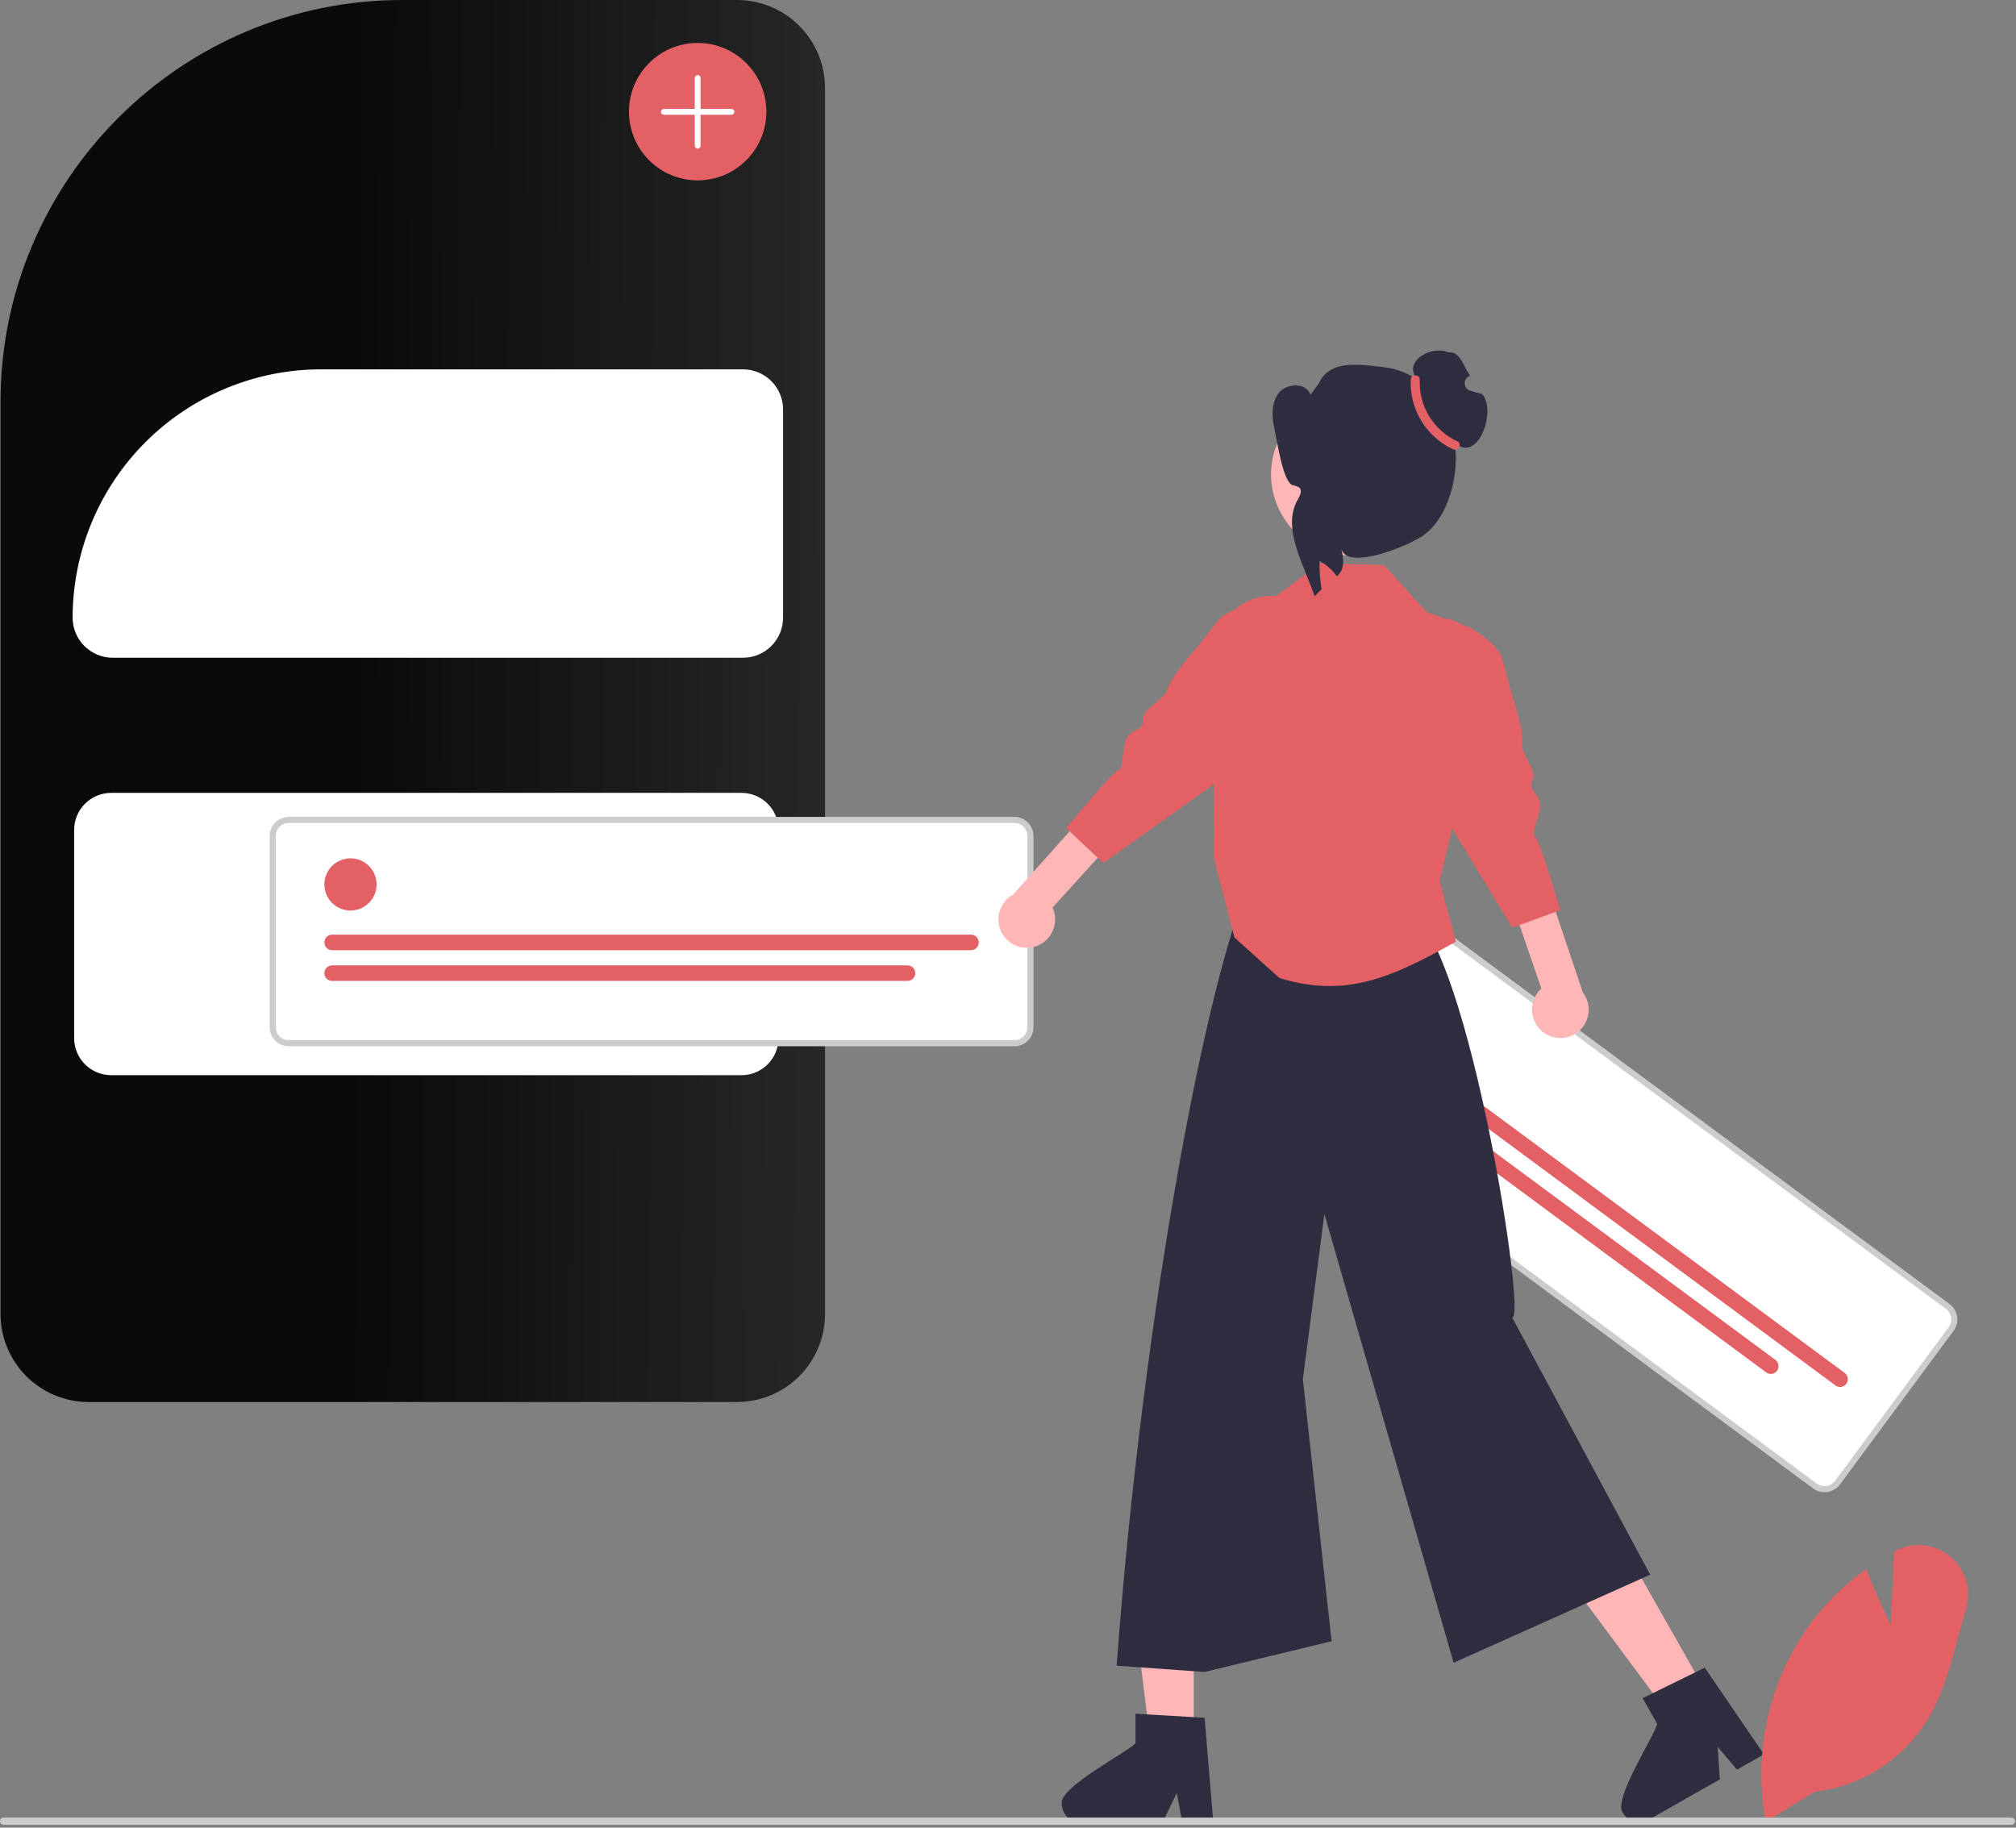 <svg width="664" height="602" viewBox="0 0 664 602" fill="none" xmlns="http://www.w3.org/2000/svg">
<rect x="0" y="0" width="664" height="602" fill="#808080" stroke="none"/>
<g clip-path="url(#clip0_6_204)">
<path d="M242.765 461.803H29.153C21.47 461.794 14.105 458.738 8.672 453.306C3.24 447.873 0.184 440.508 0.175 432.825V132.321C0.175 59.359 59.534 0 132.496 0H242.765C250.448 0.009 257.813 3.064 263.245 8.497C268.678 13.929 271.734 21.294 271.742 28.977V432.825C271.734 440.508 268.678 447.873 263.245 453.306C257.813 458.738 250.447 461.794 242.765 461.803Z" fill="url(#paint0_linear_6_204)" fill-opacity="0.92"/>
<path d="M36.622 261.155C33.387 261.158 30.284 262.445 27.996 264.733C25.708 267.021 24.421 270.123 24.418 273.359V341.95C24.421 345.185 25.708 348.288 27.996 350.576C30.284 352.864 33.386 354.151 36.622 354.155H244.213C247.449 354.151 250.551 352.864 252.839 350.576C255.127 348.288 256.414 345.185 256.418 341.95V273.359C256.414 270.123 255.127 267.021 252.839 264.733C250.551 262.445 247.449 261.158 244.213 261.155H36.622Z" fill="white"/>
<path d="M244.713 216.655H37.122C33.621 216.651 30.265 215.258 27.79 212.783C25.314 210.307 23.922 206.951 23.918 203.45C23.942 181.764 32.568 160.973 47.902 145.639C63.236 130.305 84.027 121.679 105.713 121.655H244.713C248.214 121.659 251.57 123.051 254.046 125.526C256.521 128.002 257.914 131.358 257.918 134.859V203.45C257.914 206.951 256.521 210.307 254.046 212.783C251.57 215.258 248.214 216.651 244.713 216.655Z" fill="white"/>
<path d="M334.089 343.632H95.119C93.714 343.63 92.368 343.071 91.375 342.078C90.381 341.085 89.823 339.738 89.821 338.334V275.368C89.823 273.964 90.381 272.617 91.375 271.624C92.368 270.631 93.714 270.072 95.119 270.071H334.089C335.494 270.072 336.84 270.631 337.834 271.624C338.827 272.617 339.385 273.964 339.387 275.368V338.334C339.385 339.738 338.827 341.085 337.834 342.078C336.84 343.071 335.494 343.63 334.089 343.632Z" fill="white"/>
<path d="M334.089 344.632H95.119C93.449 344.63 91.849 343.966 90.668 342.785C89.487 341.604 88.823 340.003 88.821 338.334V275.368C88.823 273.699 89.487 272.098 90.668 270.917C91.849 269.737 93.449 269.072 95.119 269.071H334.089C335.759 269.072 337.36 269.737 338.541 270.917C339.721 272.098 340.385 273.699 340.387 275.368V338.334C340.385 340.003 339.721 341.604 338.541 342.785C337.36 343.966 335.759 344.63 334.089 344.632ZM95.119 271.071C93.98 271.072 92.887 271.525 92.082 272.331C91.276 273.137 90.823 274.229 90.821 275.368V338.334C90.823 339.473 91.276 340.566 92.082 341.371C92.887 342.177 93.98 342.63 95.119 342.632H334.089C335.229 342.63 336.321 342.177 337.127 341.371C337.933 340.566 338.386 339.473 338.387 338.334V275.368C338.386 274.229 337.933 273.137 337.127 272.331C336.321 271.525 335.229 271.072 334.089 271.071L95.119 271.071Z" fill="#CCCCCC"/>
<path d="M115.439 299.916C120.187 299.916 124.036 296.067 124.036 291.319C124.036 286.571 120.187 282.722 115.439 282.722C110.691 282.722 106.842 286.571 106.842 291.319C106.842 296.067 110.691 299.916 115.439 299.916Z" fill="#E36165"/>
<path d="M319.805 312.983H109.403C108.724 312.983 108.072 312.713 107.592 312.233C107.112 311.753 106.843 311.102 106.843 310.423C106.843 309.744 107.112 309.093 107.592 308.613C108.072 308.132 108.724 307.863 109.403 307.863H319.805C320.484 307.863 321.135 308.132 321.615 308.613C322.095 309.093 322.365 309.744 322.365 310.423C322.365 311.102 322.095 311.753 321.615 312.233C321.135 312.713 320.484 312.983 319.805 312.983Z" fill="#E36165"/>
<path d="M298.899 323.099H109.403C109.066 323.099 108.732 323.034 108.421 322.905C108.11 322.777 107.827 322.588 107.589 322.351C107.351 322.113 107.162 321.83 107.033 321.519C106.904 321.208 106.837 320.875 106.837 320.539C106.837 320.202 106.904 319.869 107.033 319.558C107.162 319.247 107.351 318.964 107.589 318.726C107.827 318.489 108.11 318.3 108.421 318.172C108.732 318.043 109.066 317.978 109.403 317.978H298.899C299.578 317.978 300.229 318.248 300.709 318.728C301.189 319.208 301.459 319.86 301.459 320.539C301.459 321.218 301.189 321.869 300.709 322.349C300.229 322.829 299.578 323.099 298.899 323.099Z" fill="#E36165"/>
<path d="M597.792 489.477L405.67 347.365C404.542 346.529 403.792 345.279 403.584 343.889C403.376 342.5 403.728 341.085 404.562 339.955L442.006 289.334C442.843 288.205 444.093 287.455 445.482 287.247C446.871 287.039 448.286 287.391 449.416 288.225L641.538 430.337C642.666 431.173 643.417 432.423 643.625 433.812C643.833 435.202 643.481 436.616 642.647 437.747L605.202 488.368C604.366 489.496 603.116 490.247 601.727 490.455C600.338 490.662 598.923 490.311 597.792 489.477Z" fill="white"/>
<path d="M597.198 490.281L405.076 348.169C403.734 347.175 402.842 345.689 402.595 344.037C402.348 342.386 402.766 340.704 403.758 339.361L441.202 288.739C442.197 287.398 443.682 286.506 445.334 286.259C446.985 286.012 448.667 286.43 450.011 287.421L642.133 429.533C643.474 430.527 644.366 432.013 644.613 433.665C644.86 435.316 644.442 436.998 643.451 438.341L606.006 488.963C605.012 490.304 603.526 491.196 601.875 491.443C600.223 491.69 598.541 491.272 597.198 490.281ZM448.821 289.029C447.904 288.353 446.757 288.067 445.63 288.236C444.503 288.405 443.489 289.013 442.81 289.929L405.366 340.55C404.689 341.467 404.404 342.615 404.572 343.742C404.741 344.869 405.35 345.883 406.265 346.561L598.387 488.673C599.304 489.35 600.452 489.635 601.579 489.466C602.706 489.298 603.72 488.689 604.398 487.774L641.843 437.152C642.52 436.235 642.805 435.087 642.636 433.96C642.468 432.834 641.859 431.82 640.944 431.141L448.821 289.029Z" fill="#CCCCCC"/>
<path d="M453.117 325.989C457.865 325.989 461.714 322.14 461.714 317.392C461.714 312.644 457.865 308.795 453.117 308.795C448.369 308.795 444.52 312.644 444.52 317.392C444.52 322.14 448.369 325.989 453.117 325.989Z" fill="#E36165"/>
<path d="M604.535 456.342L435.38 331.219C434.834 330.815 434.471 330.211 434.371 329.54C434.27 328.868 434.441 328.184 434.844 327.638C435.248 327.092 435.852 326.729 436.524 326.629C437.195 326.528 437.879 326.699 438.425 327.103L607.58 452.225C607.85 452.425 608.078 452.677 608.251 452.965C608.424 453.253 608.539 453.572 608.589 453.905C608.639 454.237 608.622 454.576 608.541 454.902C608.46 455.229 608.315 455.536 608.115 455.806C607.915 456.076 607.664 456.305 607.376 456.478C607.088 456.651 606.768 456.766 606.436 456.815C606.103 456.865 605.764 456.849 605.438 456.768C605.112 456.686 604.805 456.542 604.535 456.342Z" fill="#E36165"/>
<path d="M581.711 452.042L429.364 339.352C429.094 339.152 428.866 338.901 428.692 338.612C428.519 338.324 428.404 338.005 428.355 337.672C428.254 337.001 428.425 336.317 428.828 335.771C429.232 335.225 429.836 334.862 430.508 334.761C431.179 334.661 431.863 334.831 432.409 335.235L584.756 447.925C585.302 448.329 585.665 448.933 585.766 449.605C585.866 450.276 585.696 450.96 585.292 451.506C584.888 452.052 584.284 452.415 583.613 452.516C582.941 452.616 582.257 452.446 581.711 452.042Z" fill="#E36165"/>
<path d="M508.08 339.864C507.023 339.016 506.163 337.949 505.56 336.736C504.956 335.522 504.624 334.193 504.585 332.838C504.546 331.484 504.801 330.137 505.334 328.892C505.867 327.646 506.663 326.53 507.669 325.623L492.523 281.524L503.691 274.335L521.297 326.844C522.699 328.651 523.389 330.91 523.237 333.192C523.085 335.473 522.101 337.62 520.472 339.225C518.842 340.83 516.681 341.782 514.397 341.899C512.113 342.017 509.866 341.293 508.08 339.864Z" fill="#FFB6B6"/>
<path d="M495.154 218.189C497.829 229.504 501.822 239.389 501.281 244.136C500.746 248.87 506.531 253.419 504.692 257.161C502.858 260.912 508.506 261.314 506.979 267.351C505.446 273.401 504.45 274.695 505.744 275.691C507.047 276.683 513.932 299.775 513.932 299.775L509.894 301.255L498.11 305.554L470.418 260.007L470.502 204.101L477.377 203.88C479.028 204.499 480.857 205.242 482.68 206.137C488.25 208.825 493.885 212.8 495.154 218.189Z" fill="#E36165"/>
<path d="M393.183 572.925L378.783 572.924L371.932 517.38L393.185 517.381L393.183 572.925Z" fill="#FFB6B6"/>
<path d="M349.719 594.172C349.726 595.785 350.369 597.33 351.508 598.472C352.648 599.614 354.192 600.26 355.805 600.27H382.913L383.753 598.53L387.587 590.617L389.073 598.53L389.401 600.27H399.626L399.48 598.517L396.753 565.822L393.187 565.603L377.776 564.69L373.991 564.458V574.221C371.118 577.276 348.574 588.828 349.719 594.172Z" fill="#2F2E41"/>
<path d="M561.89 557.25L549.365 564.356L515.996 519.427L534.481 508.939L561.89 557.25Z" fill="#FFB6B6"/>
<path d="M534.571 597.178C535.368 598.583 536.69 599.615 538.246 600.046C539.803 600.477 541.467 600.273 542.873 599.479L544.297 598.676H544.309L566.451 586.101L565.745 575.402L572.099 582.9L576.786 580.234L580.985 577.848L577.273 572.419L561.485 549.304L558.271 550.886L544.407 557.69L541.023 559.358L545.831 567.842C544.845 571.932 530.944 593.088 534.571 597.178Z" fill="#2F2E41"/>
<path d="M464.646 300.271C483.943 313.058 503.046 435.911 498.033 433.905L543.516 518.67L478.777 547.69L436.21 399.888L429.116 454.279L438.575 540.595L396.729 550.715L367.785 548.648C375.306 445.76 394.084 337.246 409.646 295.271L464.646 300.271Z" fill="#2F2E41"/>
<path d="M479.298 309.395L479.508 310.185C459.108 321.535 443.718 329.025 421.418 322.155L406.598 308.815L399.688 282.165L400.118 214.965C400.134 212.384 400.681 209.834 401.724 207.473C402.767 205.113 404.284 202.992 406.181 201.242C408.078 199.492 410.314 198.151 412.751 197.301C415.188 196.452 417.774 196.113 420.348 196.305L435.008 185.445L455.878 186.165L469.838 201.585L478.178 204.565L484.658 206.875C485.968 208.055 487.398 209.415 488.768 210.915L478.518 271.915L474.158 290.155L479.298 309.395Z" fill="#E36165"/>
<path d="M458.326 179.711C471.285 172.585 476.013 156.303 468.886 143.344C461.76 130.385 445.478 125.657 432.519 132.784C419.56 139.91 414.832 156.192 421.959 169.151C429.085 182.11 445.367 186.838 458.326 179.711Z" fill="#FFB6B6"/>
<path d="M480.632 146.919C480.552 146.949 480.482 146.979 480.402 147.01C480.249 147.077 480.092 147.134 479.932 147.181C478.911 147.556 477.847 147.8 476.764 147.909C476.302 147.959 475.839 147.983 475.374 147.982C474.779 147.984 474.184 147.946 473.594 147.867C472.938 147.786 472.289 147.654 471.653 147.472C471.351 147.391 471.054 147.295 470.762 147.184C468.774 146.478 466.977 145.32 465.513 143.802C464.048 142.284 462.955 140.447 462.32 138.435V138.425C462.252 138.229 462.195 138.028 462.149 137.826C461.851 136.7 461.7 135.541 461.7 134.377V134.357C461.692 131.518 462.577 128.749 464.23 126.44C465.226 125.028 466.377 124.792 465.732 123.177C463.672 118.024 472.099 113.812 477.074 116.078C477.253 116.061 477.433 116.054 477.614 116.057C480.964 116.048 482.206 120.995 484.203 123.78L484.145 123.799C483.64 123.976 483.202 124.306 482.893 124.745C482.585 125.183 482.421 125.706 482.424 126.242C482.428 126.778 482.599 127.299 482.913 127.733C483.228 128.167 483.67 128.492 484.178 128.662C485.508 129.095 486.851 129.478 488.208 129.81C492.685 135.097 487.553 150.564 480.632 146.919Z" fill="#2F2E41"/>
<path d="M478.167 161.095C476.692 166.729 473.966 172.226 469.445 175.887C464.914 179.549 443.606 188.223 441.807 180.797C443.01 185.984 442.285 187.966 440.35 189.821C440.019 189.372 439.668 188.943 439.307 188.524C437.977 186.991 436.381 185.712 434.597 184.746C434.551 187.879 434.776 191.01 435.271 194.104C434.473 194.84 433.714 195.616 432.997 196.43C429.551 186.158 421.997 173.856 427.466 164.504C429.636 160.792 427.827 160.284 425.904 159.858C422.548 159.114 420.697 145.341 419.899 141.993C418.908 137.795 418.516 132.966 421.117 129.52C423.719 126.073 430.298 125.926 431.629 130.033L434.399 126.266C437.979 118.387 447.483 119.963 456.076 120.981C464.668 121.989 472.254 128.03 476.123 135.77C479.983 143.511 480.356 152.72 478.167 161.095Z" fill="#2F2E41"/>
<path d="M464.621 125.104C464.439 129.855 465.657 134.555 468.124 138.62C470.591 142.685 474.198 145.935 478.497 147.966C480.243 148.757 481.762 146.169 480.004 145.372C476.163 143.6 472.935 140.727 470.731 137.117C468.526 133.507 467.444 129.323 467.621 125.097C467.721 123.167 464.721 123.181 464.621 125.104Z" fill="#E36165"/>
<path d="M340.679 311.857C341.984 311.494 343.195 310.853 344.229 309.976C345.262 309.1 346.092 308.009 346.663 306.78C347.233 305.551 347.529 304.213 347.532 302.858C347.534 301.503 347.242 300.164 346.676 298.933L377.995 264.39L370.57 253.378L333.672 294.677C331.671 295.784 330.145 297.587 329.385 299.744C328.624 301.901 328.681 304.262 329.545 306.379C330.408 308.497 332.019 310.224 334.071 311.233C336.123 312.243 338.474 312.465 340.679 311.857Z" fill="#FFB6B6"/>
<path d="M429.706 199.791C429.706 199.791 407.493 195.802 400.57 205.153C393.647 214.504 386.078 222.005 384.701 226.575C383.324 231.145 376.216 233.034 376.427 237.203C376.637 241.372 371.283 239.51 370.307 245.667C369.332 251.825 369.733 253.412 368.146 253.814C366.559 254.215 351.127 272.712 351.127 272.712L363.382 284.267L406.796 253.343L429.706 199.791Z" fill="#E36165"/>
<path d="M229.788 59.407C242.286 59.407 252.418 49.275 252.418 36.777C252.418 24.279 242.286 14.147 229.788 14.147C217.29 14.147 207.158 24.279 207.158 36.777C207.158 49.275 217.29 59.407 229.788 59.407Z" fill="#E36165"/>
<path d="M229.788 48.95C229.532 48.95 229.287 48.849 229.107 48.668C228.926 48.488 228.825 48.243 228.825 47.987V25.702C228.825 25.447 228.926 25.202 229.107 25.021C229.287 24.841 229.532 24.739 229.788 24.739C230.043 24.739 230.288 24.841 230.469 25.021C230.649 25.202 230.751 25.447 230.751 25.702V47.987C230.751 48.243 230.649 48.488 230.469 48.668C230.288 48.849 230.043 48.95 229.788 48.95Z" fill="white"/>
<path d="M240.93 37.808H218.645C218.39 37.808 218.145 37.706 217.964 37.526C217.784 37.345 217.682 37.1 217.682 36.845C217.682 36.589 217.784 36.344 217.964 36.164C218.145 35.983 218.39 35.882 218.645 35.882H240.93C241.186 35.882 241.431 35.983 241.611 36.164C241.792 36.344 241.893 36.589 241.893 36.845C241.893 37.1 241.792 37.345 241.611 37.526C241.431 37.706 241.186 37.808 240.93 37.808Z" fill="white"/>
<path d="M581.6 600.05L581.467 599.336C579.293 587.352 579.755 575.039 582.821 563.252C585.887 551.465 591.483 540.486 599.22 531.08C603.602 525.839 608.627 521.17 614.175 517.184L614.704 516.802L614.935 517.411C617.695 524.688 621.178 531.975 622.766 535.201L623.837 511.122L624.449 510.798C627.249 509.297 630.435 508.67 633.596 508.996C636.756 509.322 639.747 510.587 642.182 512.628C644.701 514.653 646.556 517.385 647.508 520.473C648.461 523.561 648.466 526.863 647.525 529.954C646.693 532.784 645.907 535.718 645.146 538.556C642.533 548.308 639.831 558.392 634.595 566.883C630.569 573.272 625.167 578.68 618.783 582.713C612.399 586.747 605.194 589.303 597.696 590.196L581.6 600.05Z" fill="#E36165"/>
<path d="M663.67 599.874C663.671 600.03 663.64 600.185 663.58 600.33C663.521 600.475 663.433 600.606 663.323 600.717C663.212 600.827 663.081 600.915 662.936 600.974C662.791 601.034 662.636 601.065 662.48 601.064H1.19C0.874 601.064 0.572 600.939 0.349 600.716C0.125 600.492 3.05176e-05 600.19 3.05176e-05 599.874C3.05176e-05 599.558 0.125 599.256 0.349 599.033C0.572 598.809 0.874 598.684 1.19 598.684H662.48C662.636 598.684 662.791 598.714 662.936 598.774C663.081 598.833 663.212 598.921 663.323 599.032C663.433 599.142 663.521 599.274 663.58 599.418C663.64 599.563 663.671 599.718 663.67 599.874Z" fill="#CCCCCC"/>
</g>
<defs>
<linearGradient id="paint0_linear_6_204" x1="11" y1="250.5" x2="745" y2="254" gradientUnits="userSpaceOnUse">
<stop/>
<stop offset="0.146"/>
<stop offset="1" stop-opacity="0"/>
<stop offset="1" stop-opacity="0.54"/>
</linearGradient>
<clipPath id="clip0_6_204">
<rect width="663.67" height="601.064" fill="white"/>
</clipPath>
</defs>
</svg>
